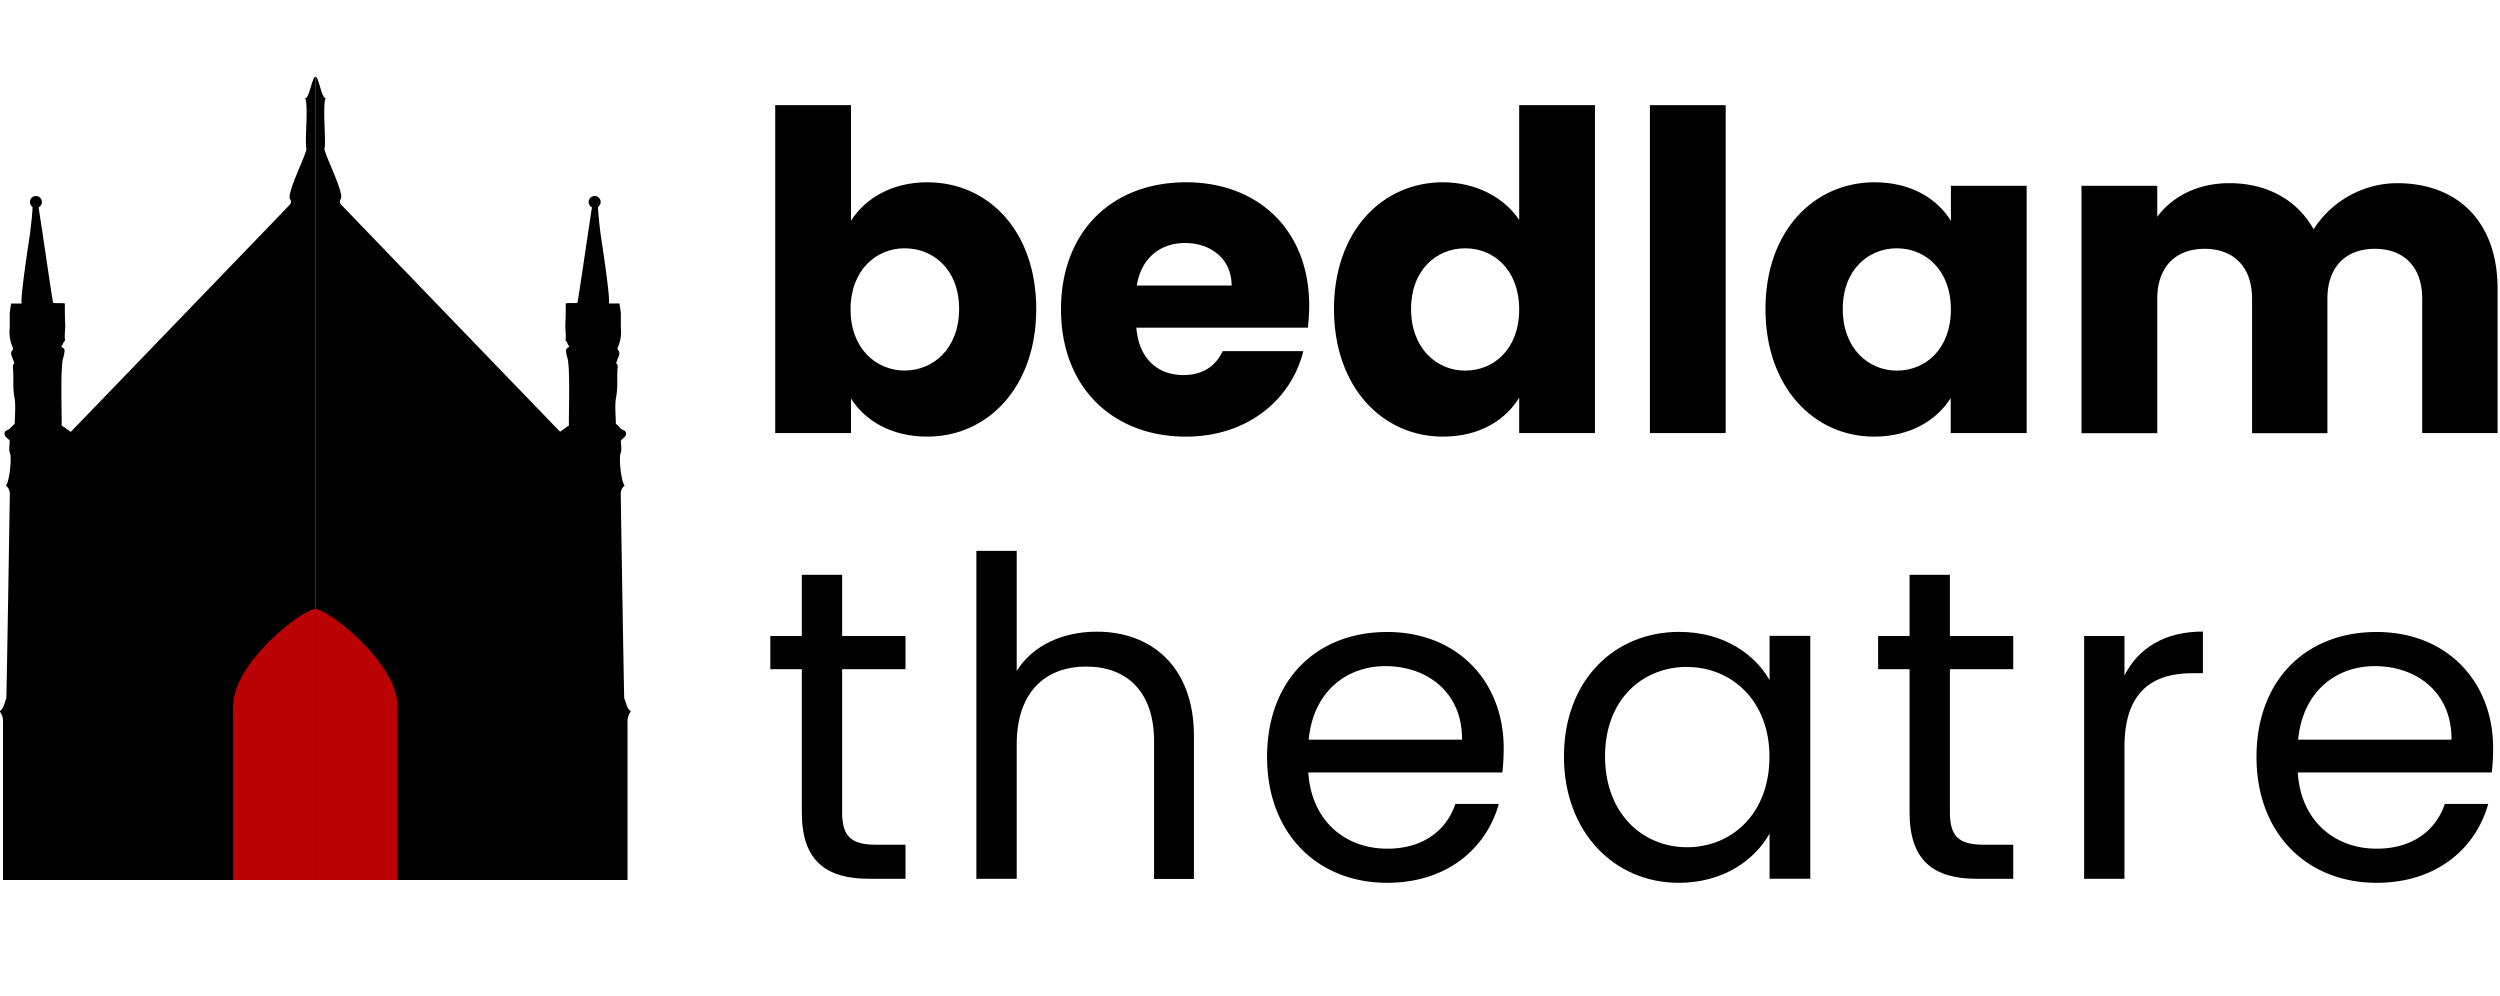 <svg xmlns="http://www.w3.org/2000/svg" xmlns:xlink="http://www.w3.org/1999/xlink" viewBox="0 0 953.5 379.93"><defs><style>.cls-1{fill:none;}.cls-2{clip-path:url(#clip-path);}.cls-3{fill:#ba0204;}.cls-4{clip-path:url(#clip-path-2);}</style><clipPath id="clip-path"><rect class="cls-1" x="-8.68" y="29.29" width="128.93" height="306.35"/></clipPath><clipPath id="clip-path-2"><rect class="cls-1" x="120.25" y="29.29" width="128.93" height="306.35"/></clipPath></defs><g id="the_line" data-name="the line"><g id="_Mirror_Repeat_" data-name="&lt;Mirror Repeat&gt;"><g class="cls-2"><path d="M245,315.35a7.28,7.28,0,0,0-1.22,1.9,3.41,3.41,0,0,0,.51,2.32c.66,1.37-.93,3-.44,4.14.58,1.38.9,3,.38,3.87-.63,1.12,0,1.63.09,2.44.17,1.8,0,3.63,0,5.6H1.15v-3.08q0-28.55,0-57.08a6,6,0,0,0-1.3-4.17c1.71-1.12,1.73-3.17,2.55-4.82.12-.26,1.23-70.54,1.35-78.13a4,4,0,0,0-1.48-3.13c1.42-1.87,2.23-10.6,1.54-12.32-.56-1.38-.11-3.16-.11-4.76l-.18-.25c-.56-.84-1.76-1.14-1.8-2.49s1.46-1.27,2.12-2,1.05-1.07,1.78-1.79c0-3.3.5-6.89-.14-10.28S5.23,144.46,5,141c0-.78-.37-1.68.45-2.4.14-.11-.28-.82-.39-1.27-.34-1.3-1.54-2.54-.15-4,.22-.22-.17-1.14-.4-1.68a14.55,14.55,0,0,1-.85-6.18c.13-1.92,0-3.85.05-5.77.06-1.28.33-2.56.52-3.94h4c-.49-2.72,3-25.18,3.16-26.27s1.27-9.91,1-12.24-.82.43,1-1.53a6.75,6.75,0,0,1,1,1.53c.24.38,5.6,37.66,5.88,38.25,1.36.28,3-.06,4.46.24,0,2.67,0,5.12.13,7.55.14,2.27-.36,4.24-.06,6.62-.81.65-.67,1.52-1.41,2.11.17.88,1.41.46,1.21,2.08a12.77,12.77,0,0,1-.46,2.28c-1.29,3.51-.41,25.16-.66,25.88L27,164.71c.61-.61,83.26-86.27,83.62-86.75a1.57,1.57,0,0,0,0-2c-1.41-2.44,6.9-18.25,6.22-19.5s.92-17.89-.54-18.87c1.7,0,2.75-8.32,4-8.32s-.51,8.24.88,8.24c0,1.35.4,2.6-.6,3.65,0,2.47-.28,5,1,7.29.14.26.17.57.3.84,1.4,2.88,1.4,2.88,1.28,6,0,.41,0,.83,0,1.26,1.32.31,2.18.91,1.93,2.38-.19,1.09,0,2.14-.51,3.32-.72,1.58.19,3.37,1,4.92,1.31,2.57.73,5.29.7,8-1,.84-.35,2-.59,3.1,2.24,2,85.76,84.27,87.1,85.47.13-1.78,2.8-5.43,2.85-6.52s-.85-17.45-.7-22.29a2.33,2.33,0,0,0-.31-1.15,2.61,2.61,0,0,1,0-2.62c.51-1-1-4.45-1.44-5.24s.4-1.58.38-2.22c-.07-2.28.68-4.63-.42-6.85-.13-.26.09-2.34-.22-2.73.82-2.2,2.41-2.39,4.45-2.09.48-1.93,1.06-3.83,1.38-5.77.24-1.45,3-24.84,3.24-27.85a2.16,2.16,0,0,0-.8-2.24,1.33,1.33,0,0,1-.26-1.94c.59-1,1.84-1.66,2.61-1.38a9.71,9.71,0,0,1,1.68,1c-.26.94.33,2-.54,3.16a3.12,3.12,0,0,0-.08,2.47c1,3,2.17,12,2.41,13.4.39,2.3,2.82,16.06,2.72,18.16-.06,1.29,4.4,1.3,4.45,2.46.17,3.66,1,7.27.67,11-.13,1.33.33,2.76-1.12,3.75-.25.17-.24,1-.07,1.45a17.19,17.19,0,0,0,1.3,2.28,3.94,3.94,0,0,0-1.45,3.75c.15,2.13.63,11.78.67,14.49s0,5.54,0,8.4l3.21,2.74c0,.31.26,1.29,0,1.52-1.81,1.38-1.26,3.27-1.2,5s-.4,3.5.38,5.28a7.41,7.41,0,0,1,.19,3.43,6.51,6.51,0,0,0,1.43,4.67,7.25,7.25,0,0,0-1.43,4.85c.09,4.38.41,58.27,1.13,58.88a1.25,1.25,0,0,1,.15,1.18c-1.31,2.51-.44,5.18-.55,7.77-.06,1.52,1.41,3,0,4.63a8.18,8.18,0,0,1,.57.66,24.36,24.36,0,0,1,1.89,3.7,15.55,15.55,0,0,0,2.23,3.57,2.52,2.52,0,0,1,.1,2.62.52.52,0,0,1-.22.22c-.9.53-.78,1.4-.78,2.25,0,7.59,1.06,36.44,1.4,39C242.82,312.14,244.15,313.66,245,315.35Z"/><line x1="16.07" y1="85.67" x2="15.94" y2="89.49"/><circle cx="223.25" cy="75" r="2.29"/><circle cx="13.7" cy="77.04" r="2.29"/><path d="M226.72,91.44l1.6,8.25Z"/><rect class="cls-3" x="88.91" y="269.05" width="63.22" height="66.6"/><path class="cls-3" d="M152.13,269.3c0-16.56-26.51-37.11-31.61-37.11S88.91,252.74,88.91,269.3s14.15,30,31.61,30S152.13,285.87,152.13,269.3Z"/></g></g><g id="_Mirror_Repeat_2" data-name="&lt;Mirror Repeat&gt;"><g class="cls-4"><path d="M-4.54,315.35a7.28,7.28,0,0,1,1.22,1.9,3.37,3.37,0,0,1-.52,2.32c-.65,1.37.94,3,.45,4.14-.58,1.38-.9,3-.38,3.87.63,1.12,0,1.63-.09,2.44-.17,1.8-.05,3.63-.05,5.6H239.35v-3.08q0-28.55,0-57.08a6,6,0,0,1,1.3-4.17c-1.71-1.12-1.73-3.17-2.55-4.82-.12-.26-1.23-70.54-1.35-78.13a4,4,0,0,1,1.48-3.13c-1.42-1.87-2.23-10.6-1.54-12.32.56-1.38.11-3.16.11-4.76l.18-.25c.56-.84,1.76-1.14,1.8-2.49s-1.46-1.27-2.12-2c-.51-.55-1-1.07-1.78-1.79,0-3.3-.5-6.89.14-10.28s.27-6.9.47-10.34c.05-.78.37-1.68-.45-2.4-.14-.11.27-.82.39-1.27.34-1.3,1.54-2.54.15-4-.22-.22.17-1.14.4-1.68a14.55,14.55,0,0,0,.85-6.18c-.13-1.92,0-3.85-.05-5.77-.06-1.28-.33-2.56-.52-3.94h-4c.49-2.72-3-25.18-3.16-26.27s-1.27-9.91-1-12.24.82.43-1-1.53a7.16,7.16,0,0,0-1,1.53c-.23.38-5.59,37.66-5.87,38.25-1.36.28-3-.06-4.46.24,0,2.67,0,5.12-.13,7.55-.14,2.27.36,4.24.06,6.62.81.65.67,1.52,1.41,2.11-.17.88-1.41.46-1.21,2.08a12.77,12.77,0,0,0,.46,2.28c1.29,3.51.41,25.16.66,25.88l-3.41,2.41c-.61-.61-83.26-86.27-83.62-86.75a1.57,1.57,0,0,1,0-2c1.41-2.44-6.9-18.25-6.22-19.5s-.92-17.89.54-18.87c-1.7,0-2.75-8.32-4-8.32s.51,8.24-.88,8.24c0,1.35-.4,2.6.6,3.65,0,2.47.28,5-1,7.29-.15.26-.17.57-.3.84-1.4,2.88-1.4,2.88-1.28,6,0,.41,0,.83,0,1.26-1.32.31-2.18.91-1.93,2.38.19,1.09,0,2.14.51,3.32.72,1.58-.19,3.37-1,4.92-1.31,2.57-.73,5.29-.7,8,1,.84.35,2,.59,3.1-2.24,2-85.76,84.27-87.1,85.47-.13-1.78-2.8-5.43-2.85-6.52s.85-17.45.7-22.29a2.33,2.33,0,0,1,.31-1.15,2.61,2.61,0,0,0,0-2.62c-.51-1,1-4.45,1.44-5.24s-.4-1.58-.38-2.22c.07-2.28-.68-4.63.42-6.85.13-.26-.09-2.34.22-2.73-.82-2.2-2.41-2.39-4.45-2.09-.48-1.93-1.06-3.83-1.38-5.77-.24-1.45-3-24.84-3.24-27.85a2.16,2.16,0,0,1,.8-2.24,1.33,1.33,0,0,0,.26-1.94c-.59-1-1.84-1.66-2.61-1.38a9.71,9.71,0,0,0-1.68,1c.26.94-.33,2,.54,3.16A3.12,3.12,0,0,1,16,79.45c-1,3-2.17,12-2.41,13.4-.39,2.3-2.82,16.06-2.72,18.16.06,1.29-4.4,1.3-4.45,2.46-.17,3.66-1,7.27-.67,11,.13,1.33-.33,2.76,1.12,3.75.25.17.24,1,.07,1.45a17.19,17.19,0,0,1-1.3,2.28A3.94,3.94,0,0,1,7,135.66c-.15,2.13-.63,11.78-.67,14.49s0,5.54,0,8.4l-3.21,2.74c0,.31-.26,1.29,0,1.52,1.81,1.38,1.26,3.27,1.2,5s.4,3.5-.38,5.28a7.41,7.41,0,0,0-.19,3.43,6.51,6.51,0,0,1-1.43,4.67A7.25,7.25,0,0,1,3.82,186c-.09,4.38-.41,58.27-1.14,58.88a1.28,1.28,0,0,0-.14,1.18c1.31,2.51.44,5.18.55,7.77.06,1.52-1.41,3,0,4.63a8.18,8.18,0,0,0-.57.66,24.36,24.36,0,0,0-1.89,3.7,15.55,15.55,0,0,1-2.23,3.57A2.52,2.52,0,0,0-1.7,269a.52.52,0,0,0,.22.22c.9.53.78,1.4.78,2.25,0,7.59-1.06,36.44-1.4,39C-2.32,312.14-3.65,313.66-4.54,315.35Z"/><line x1="224.43" y1="85.67" x2="224.56" y2="89.49"/><circle cx="17.25" cy="75" r="2.29"/><circle cx="226.8" cy="77.04" r="2.29"/><path d="M13.78,91.44l-1.6,8.25Z"/><rect class="cls-3" x="88.37" y="269.05" width="63.22" height="66.6" transform="translate(239.97 604.69) rotate(180)"/><path class="cls-3" d="M88.37,269.3c0-16.56,26.51-37.11,31.61-37.11s31.61,20.55,31.61,37.11-14.15,30-31.61,30S88.37,285.87,88.37,269.3Z"/></g></g><path d="M353.64,69.52c23.32,0,41.58,18.59,41.58,48.34s-18.43,48.67-41.58,48.67c-13.86,0-23.83-6.25-29.07-14.53v13.18h-28.9V40.11h28.9V84.23C329.81,75.78,340.12,69.52,353.64,69.52ZM345,94.7C334.2,94.7,324.4,103,324.4,118s9.8,23.32,20.62,23.32c11,0,20.79-8.45,20.79-23.49S356,94.7,345,94.7Z"/><path d="M452.33,166.53c-27.71,0-47.66-18.59-47.66-48.5s19.61-48.51,47.66-48.51c27.55,0,47,18.26,47,47a72.75,72.75,0,0,1-.51,8.45H433.4c1,12.33,8.62,18.08,17.92,18.08,8.11,0,12.67-4.06,15-9.13h30.76C492.56,152.34,475.83,166.53,452.33,166.53ZM433.57,108.9h36.17c0-10.31-8.11-16.22-17.74-16.22C442.53,92.68,435.26,98.42,433.57,108.9Z"/><path d="M550.35,69.52c12.51,0,23.33,5.75,29.07,14.37V40.11h28.9V165.18h-28.9V151.66c-5.24,8.62-15.21,14.87-29.07,14.87-23.15,0-41.57-18.93-41.57-48.67S527.2,69.52,550.35,69.52ZM558.8,94.7c-10.81,0-20.62,8.12-20.62,23.16s9.81,23.49,20.62,23.49c11,0,20.62-8.28,20.62-23.32S569.79,94.7,558.8,94.7Z"/><path d="M629.27,40.11h28.9V165.18h-28.9Z"/><path d="M715,69.52c14,0,24,6.42,29.07,14.71V70.87h28.9v94.31H744V151.83c-5.24,8.28-15.22,14.7-29.24,14.7-23,0-41.41-18.93-41.41-48.67S691.8,69.52,715,69.52Zm8.45,25.18c-10.82,0-20.62,8.12-20.62,23.16s9.8,23.49,20.62,23.49c11,0,20.62-8.28,20.62-23.32S734.39,94.7,723.41,94.7Z"/><path d="M923.84,114c0-12.34-7.1-19.1-18.08-19.1s-18.09,6.76-18.09,19.1v51.21H858.94V114c0-12.34-7.1-19.1-18.08-19.1s-18.08,6.76-18.08,19.1v51.21h-28.9V70.87h28.9V82.7c5.57-7.6,15.21-12.84,27.54-12.84,14.2,0,25.69,6.25,32.11,17.58a38,38,0,0,1,31.78-17.58c23.32,0,38.36,14.87,38.36,40.22v55.1H923.84Z"/><path d="M305.81,255.24h-12V242.56h12V219.24h15.38v23.32h24.17v12.68H321.19v54.59c0,9.13,3.38,12.34,12.84,12.34h11.33v13H331.5c-16.4,0-25.69-6.76-25.69-25.35Z"/><path d="M372.39,210.11h15.38v45.81c6.09-9.81,17.58-15,30.59-15,20.62,0,37,13.19,37,39.72v54.59H440.17V282.79c0-18.93-10.31-28.56-25.86-28.56-15.72,0-26.54,9.8-26.54,29.74v51.21H372.39Z"/><path d="M529.06,336.7c-26.37,0-45.8-18.59-45.8-48,0-29.24,18.76-47.66,45.8-47.66,26.87,0,44.45,18.93,44.45,44.28a83,83,0,0,1-.51,9.3H499c1.18,18.76,14.36,29.07,30.08,29.07,13.86,0,22.65-7.1,26-17.07h16.56C566.92,323.52,552,336.7,529.06,336.7Zm-29.92-54.59h58.48c.17-18.08-13.35-28.05-29.24-28.05C513.34,254.06,500.83,264,499.14,282.11Z"/><path d="M640.43,241c17.24,0,29.07,8.79,34.48,18.42v-16.9h15.54v92.62H674.91V317.94c-5.58,10-17.58,18.76-34.65,18.76-24.67,0-43.77-19.43-43.77-48.17C596.49,259.63,615.59,241,640.43,241Zm3,13.35c-16.9,0-31.27,12.34-31.27,34.14s14.37,34.65,31.27,34.65,31.44-12.67,31.44-34.48C674.91,267.24,660.37,254.39,643.47,254.39Z"/><path d="M728.31,255.24h-12V242.56h12V219.24h15.38v23.32h24.16v12.68H743.69v54.59c0,9.13,3.38,12.34,12.84,12.34h11.32v13H754c-16.4,0-25.69-6.76-25.69-25.35Z"/><path d="M810.27,335.18H794.89V242.56h15.38v15.05c5.24-10.31,15.21-16.74,29.92-16.74v15.89h-4.06c-14.7,0-25.86,6.59-25.86,28.06Z"/><path d="M906.43,336.7c-26.36,0-45.8-18.59-45.8-48,0-29.24,18.76-47.66,45.8-47.66,26.87,0,44.45,18.93,44.45,44.28a83,83,0,0,1-.51,9.3h-74c1.18,18.76,14.36,29.07,30.08,29.07,13.86,0,22.65-7.1,26-17.07H949C944.29,323.52,929.42,336.7,906.43,336.7Zm-29.91-54.59H935c.17-18.08-13.35-28.05-29.23-28.05C890.71,254.06,878.21,264,876.52,282.11Z"/></g></svg>